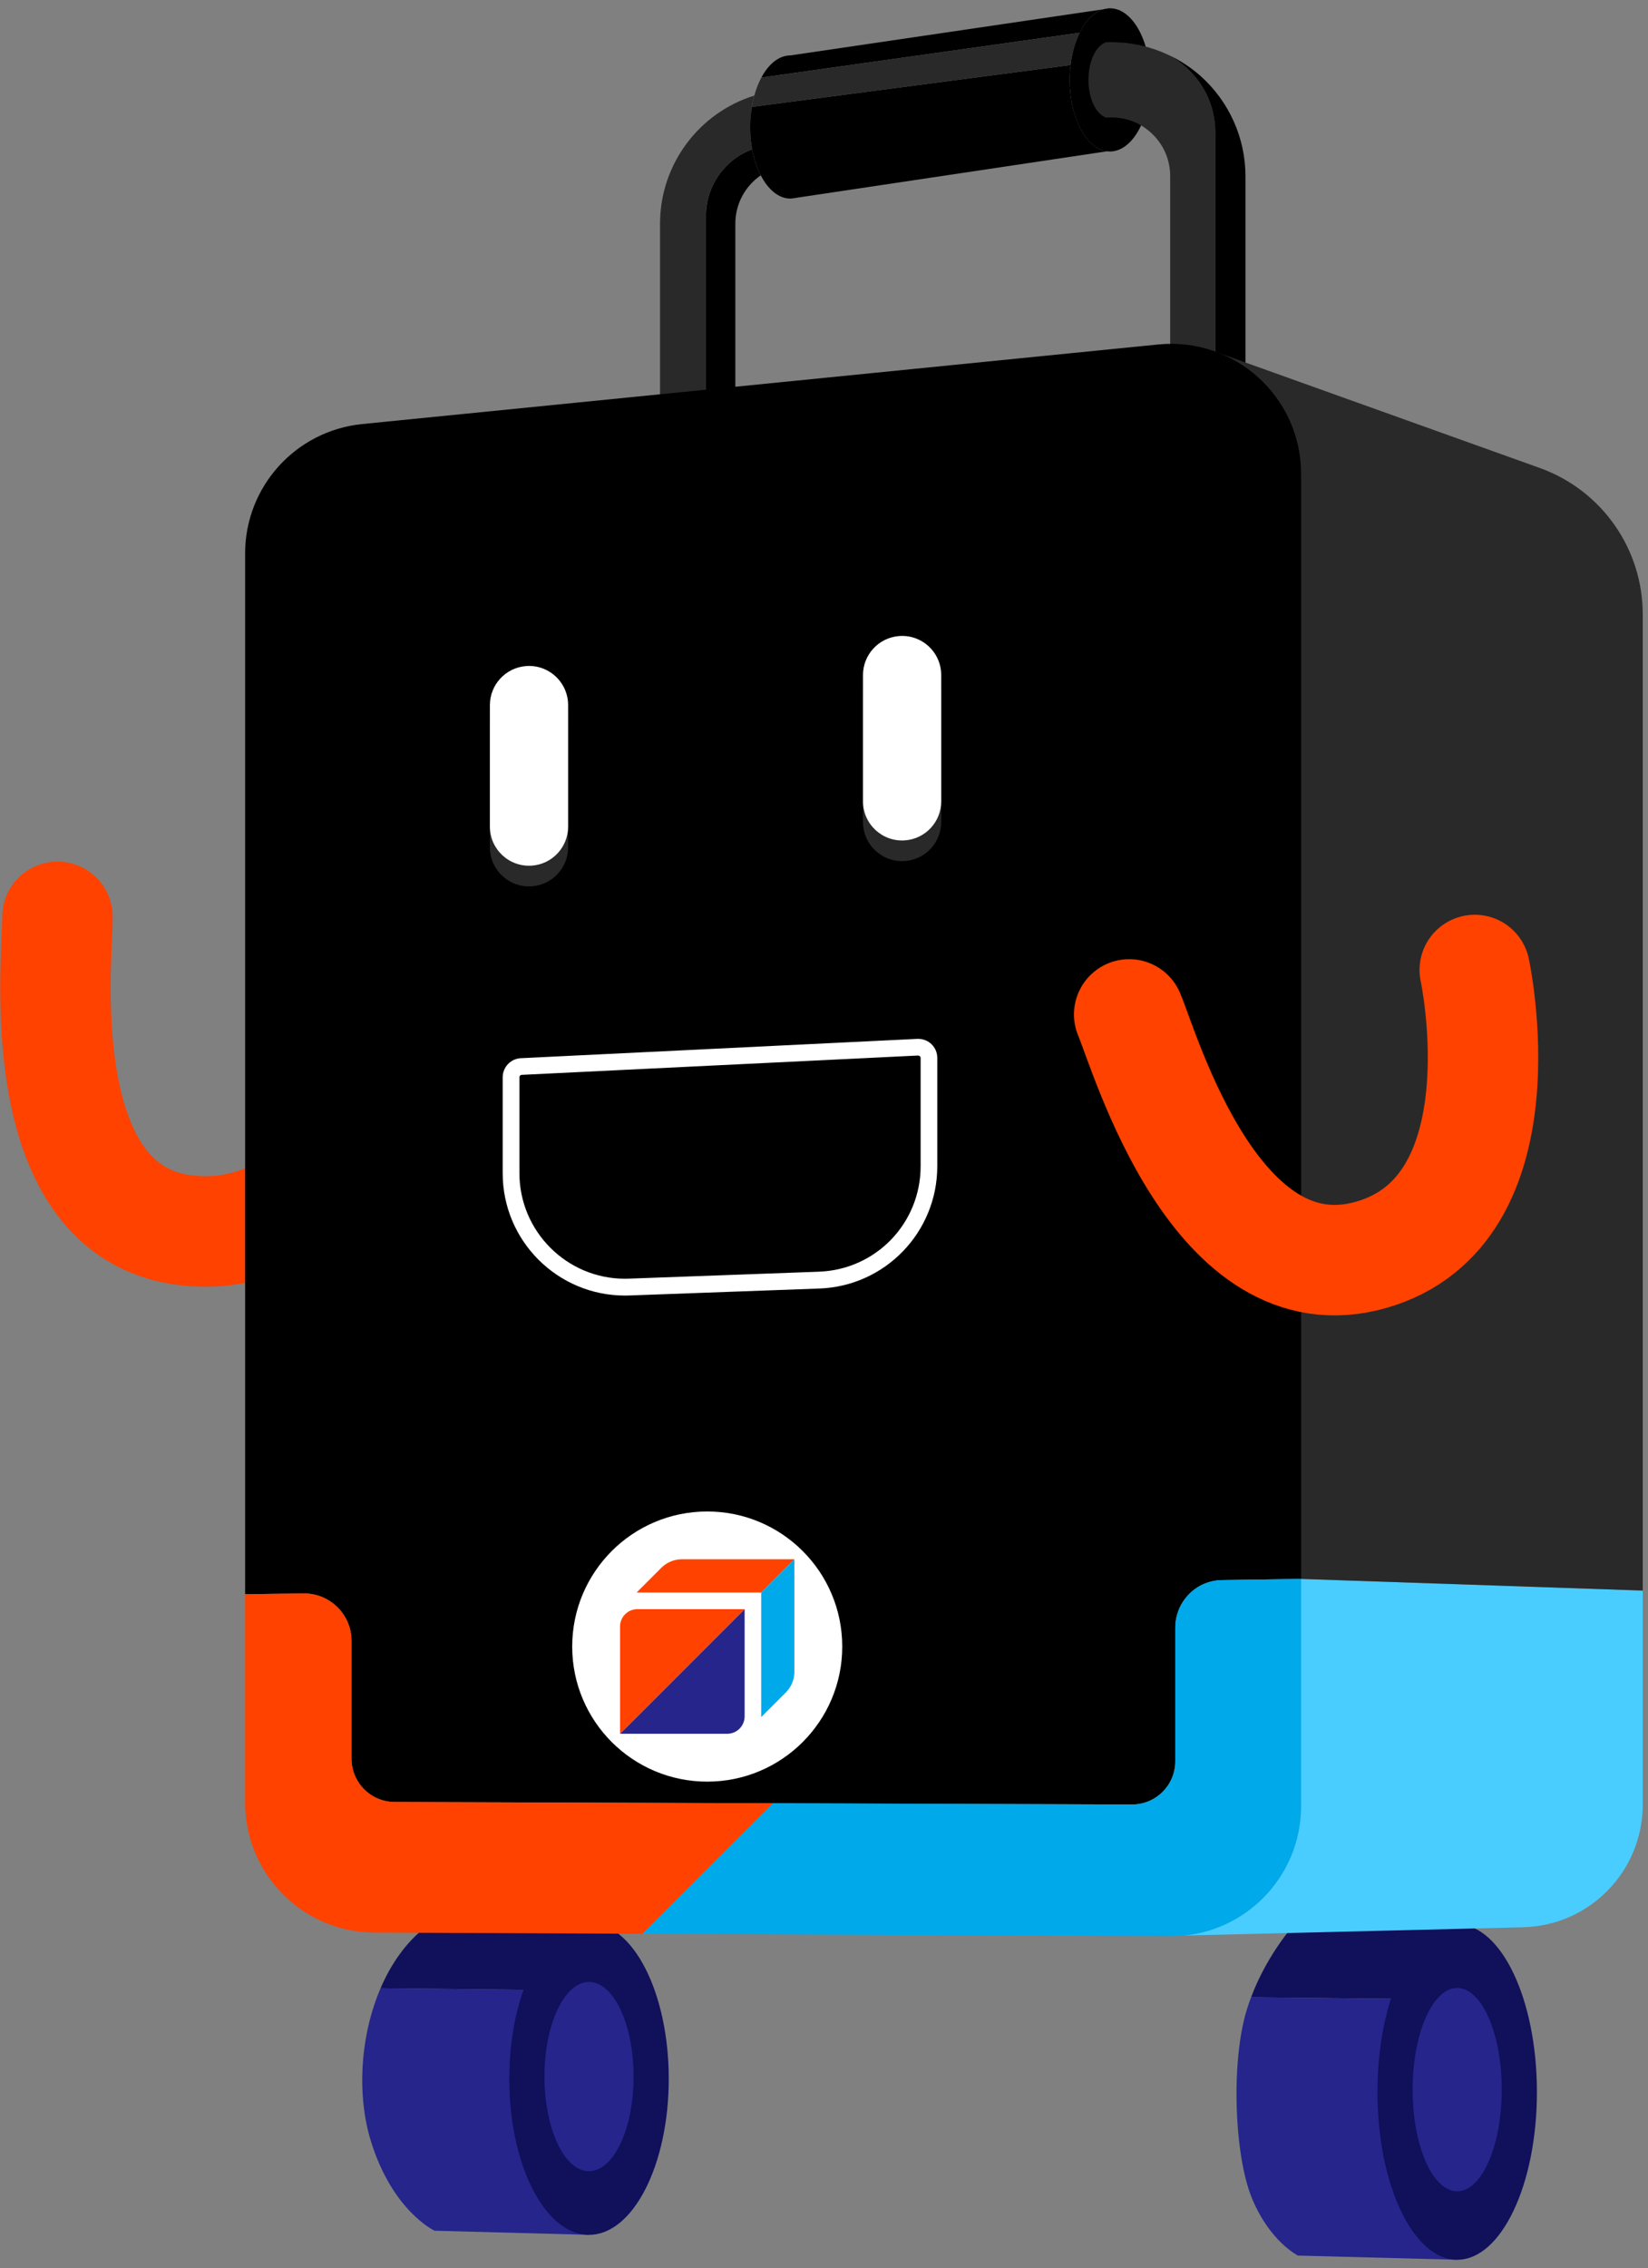 <svg width="197" height="271" viewBox="0 0 197 271" fill="none" xmlns="http://www.w3.org/2000/svg">
<rect x="0" y="0" width="197" height="271" fill="#808080" stroke="none"/>
<path d="M51.961 122.41C51.961 122.41 41.431 149.13 22.411 147.03C3.391 144.93 6.891 114.66 6.871 109.55" stroke="#FF4200" stroke-width="13.202" stroke-miterlimit="10" stroke-linecap="round" stroke-linejoin="round"/>
<path d="M127.861 9.54C127.861 14.05 129.831 17.75 132.321 18.08C132.441 18.09 132.561 18.1 132.681 18.1C135.351 18.1 137.501 14.27 137.501 9.54C137.501 4.82 135.351 0.99 132.681 0.99L131.901 1.11C129.611 1.77 127.861 5.29 127.861 9.54Z" fill="black"/>
<path d="M133.121 14.04C132.841 14.02 132.551 14.03 132.271 14.06C132.341 14.08 132.421 14.09 132.491 14.1C132.551 14.11 132.621 14.11 132.681 14.11C132.831 14.11 132.981 14.09 133.121 14.04Z" fill="black"/>
<path d="M132.231 5.05C132.521 5.03 132.801 5.03 133.081 5.04C132.951 5 132.821 4.98 132.681 4.98L132.261 5.04C132.251 5.04 132.241 5.05 132.231 5.05Z" fill="black"/>
<path d="M131.901 1.11L132.681 0.99C132.411 0.99 132.151 1.03 131.901 1.11Z" fill="black"/>
<path d="M130.111 9.54C130.111 11.82 131.051 13.71 132.271 14.06C132.551 14.03 132.841 14.02 133.121 14.04C134.741 14.09 136.281 14.7 137.521 15.8C139.041 17.15 139.881 19.02 139.881 21.05V45.91H145.271V15.88C145.271 11.74 143.001 8.42 139.731 6.59C137.661 5.6 135.391 5.07 133.081 5.04C132.801 5.03 132.521 5.03 132.231 5.05C131.021 5.42 130.111 7.29 130.111 9.54Z" fill="#292929"/>
<path d="M139.731 6.59C143.001 8.42 145.271 11.74 145.271 15.88V45.91H148.881V21.05C148.881 16.48 146.921 12.12 143.511 9.08C142.361 8.06 141.091 7.23 139.731 6.59Z" fill="black"/>
<path d="M84.391 25.78V48.68L87.9 48.94V26.73C87.9 24.35 89.091 22.22 90.941 20.95C90.481 20.07 90.121 19.01 89.911 17.84C86.611 19.07 84.391 22.22 84.391 25.78Z" fill="black"/>
<path d="M78.901 26.73V50.17H87.9V48.94L84.391 48.68V25.78C84.391 22.22 86.611 19.07 89.911 17.84C89.751 17 89.671 16.11 89.671 15.18C89.671 13.83 89.851 12.55 90.171 11.42C83.581 13.46 78.901 19.61 78.901 26.73Z" fill="#292929"/>
<path d="M131.901 1.11L94.491 6.62C94.481 6.62 94.481 6.62 94.471 6.62C93.111 6.63 91.881 7.64 91.011 9.27L129.071 3.91C129.771 2.45 130.771 1.43 131.901 1.11Z" fill="black"/>
<path d="M89.671 15.18C89.671 17.41 90.151 19.44 90.941 20.95C91.821 22.66 93.091 23.73 94.491 23.73C94.611 23.73 94.721 23.7 94.841 23.69L95.191 23.64C95.201 23.64 95.211 23.63 95.221 23.63L132.321 18.08C130.871 17.89 129.591 16.55 128.791 14.57C128.201 13.16 127.861 11.42 127.861 9.54C127.861 8.93 127.901 8.34 127.971 7.77L89.881 12.77C89.741 13.53 89.671 14.34 89.671 15.18Z" fill="black"/>
<path d="M45.491 237.57L70.231 237.83L70.401 229.75L50.861 230.27C48.541 232.08 46.751 234.64 45.491 237.57Z" fill="#10105B"/>
<path d="M44.35 255.88C46.95 264.23 51.95 266.54 51.95 266.54L70.401 267.03L69.681 264.03L70.231 237.83L45.491 237.57C43.041 243.28 42.63 250.36 44.35 255.88Z" fill="#25258C"/>
<path d="M149.551 238.65L174.291 238.91L174.191 229.94L154.961 229.66C154.961 229.66 151.571 233.27 149.551 238.65Z" fill="#10105B"/>
<path d="M149.681 262.72C151.831 267.88 155.161 269.51 155.161 269.51L174.191 270.01L174.591 266.25L174.291 238.91L149.551 238.65C149.361 239.14 149.191 239.64 149.031 240.16C147.131 246.35 147.531 257.57 149.681 262.72Z" fill="#25258C"/>
<path d="M70.411 267.03C75.674 267.03 79.941 258.685 79.941 248.39C79.941 238.095 75.674 229.75 70.411 229.75C65.147 229.75 60.881 238.095 60.881 248.39C60.881 258.685 65.147 267.03 70.411 267.03Z" fill="#10105B"/>
<path d="M70.411 259.43C73.354 259.43 75.741 254.366 75.741 248.12C75.741 241.874 73.354 236.81 70.411 236.81C67.467 236.81 65.081 241.874 65.081 248.12C65.081 254.366 67.467 259.43 70.411 259.43Z" fill="#25258C"/>
<path d="M174.191 270.01C179.454 270.01 183.721 261.038 183.721 249.97C183.721 238.902 179.454 229.93 174.191 229.93C168.927 229.93 164.661 238.902 164.661 249.97C164.661 261.038 168.927 270.01 174.191 270.01Z" fill="#10105B"/>
<path d="M174.191 261.83C177.134 261.83 179.521 256.39 179.521 249.68C179.521 242.97 177.134 237.53 174.191 237.53C171.247 237.53 168.861 242.97 168.861 249.68C168.861 256.39 171.247 261.83 174.191 261.83Z" fill="#25258C"/>
<path d="M141.581 231.27L182.061 230.28C190.021 230.09 196.371 223.58 196.371 215.62V190.05L144.411 188.28L142.271 188.81L141.581 231.27Z" fill="#49CDFF"/>
<path d="M142.271 188.81L144.411 188.28L196.371 190.05V73.4C196.371 65.56 191.451 58.57 184.071 55.92L144.681 41.81L142.271 188.81Z" fill="#292929"/>
<path d="M155.531 56.62V188.66L146.081 188.8C142.981 188.84 140.491 191.37 140.491 194.48V210.45C140.491 213.31 138.161 215.62 135.311 215.61L47.161 215.31C44.321 215.3 42.021 212.99 42.021 210.14V196.07C42.021 192.9 39.421 190.35 36.261 190.39L29.301 190.49V66.13C29.301 58.15 35.351 51.47 43.291 50.67L138.451 41.16C147.591 40.25 155.531 47.43 155.531 56.62Z" fill="black"/>
<path d="M92.391 215.46L76.791 231.06L44.771 230.92C36.211 230.88 29.301 223.93 29.301 215.38V190.49L36.261 190.39C39.421 190.35 42.021 192.9 42.021 196.07V210.14C42.021 212.99 44.321 215.3 47.161 215.31L92.391 215.46Z" fill="#FF4200"/>
<path d="M155.531 188.66V215.82C155.531 224.42 148.531 231.39 139.921 231.35L76.791 231.06L92.391 215.46L135.311 215.61C138.161 215.62 140.491 213.31 140.491 210.45V194.48C140.491 191.37 142.981 188.84 146.081 188.8L155.531 188.66Z" fill="#00A9EA"/>
<path d="M89.881 12.77L127.971 7.77C128.061 6.97 128.221 6.22 128.441 5.52C128.611 4.94 128.821 4.4 129.071 3.91L91.011 9.27C90.671 9.9 90.391 10.62 90.171 11.42C90.051 11.85 89.951 12.3 89.881 12.77Z" fill="#292929"/>
<path d="M84.541 212.88C93.454 212.88 100.681 205.654 100.681 196.74C100.681 187.826 93.454 180.6 84.541 180.6C75.627 180.6 68.401 187.826 68.401 196.74C68.401 205.654 75.627 212.88 84.541 212.88Z" fill="white"/>
<path d="M89.011 192.27V205.08C89.011 206.23 88.081 207.16 86.931 207.16H74.121L89.011 192.27Z" fill="#25258C"/>
<path d="M94.96 186.31L90.991 190.28H76.101L79.051 187.33C79.701 186.68 80.591 186.31 81.511 186.31H94.96Z" fill="#FF4200"/>
<path d="M94.96 186.31V199.76C94.96 200.68 94.591 201.57 93.941 202.22L90.991 205.17V190.28L94.96 186.31Z" fill="#00A9EA"/>
<path d="M89.011 192.27L74.121 207.16V194.35C74.121 193.2 75.051 192.27 76.201 192.27H89.011Z" fill="#FF4200"/>
<path d="M176.291 115.9C176.291 115.9 182.471 144.62 163.921 149.93C145.371 155.24 136.971 125.93 134.981 121.21" stroke="#FF4200" stroke-width="13.202" stroke-miterlimit="10" stroke-linecap="round" stroke-linejoin="round"/>
<path d="M67.911 86.72V101.24C67.911 103.69 66.021 105.73 63.571 105.9C60.861 106.09 58.561 103.95 58.561 101.24V86.72C58.561 84.29 60.431 82.26 62.851 82.06C65.571 81.84 67.911 83.99 67.911 86.72Z" fill="#292929"/>
<path d="M112.511 83.13V98.22C112.511 100.66 110.631 102.7 108.191 102.88C105.481 103.09 103.161 100.94 103.161 98.22V83.13C103.161 80.73 104.981 78.72 107.371 78.48C110.121 78.2 112.511 80.37 112.511 83.13Z" fill="#292929"/>
<path d="M109.771 126.13C109.921 126.13 110.051 126.26 110.051 126.41V139.34C110.051 146.16 104.711 151.7 97.891 151.95L75.171 152.78C75.011 152.79 74.851 152.79 74.701 152.79C67.751 152.79 62.091 147.13 62.091 140.17V128.71C62.091 128.56 62.211 128.44 62.361 128.43L109.761 126.12L109.771 126.13ZM109.771 124.13C109.731 124.13 109.691 124.13 109.661 124.13L62.261 126.44C61.051 126.5 60.091 127.5 60.091 128.72V140.18C60.091 148.28 66.661 154.8 74.701 154.8C74.881 154.8 75.061 154.8 75.241 154.79L97.96 153.96C105.821 153.67 112.041 147.22 112.041 139.35V126.42C112.051 125.14 111.021 124.13 109.771 124.13Z" fill="white"/>
<path d="M67.911 84.25V98.77C67.911 101.22 66.021 103.26 63.571 103.43C60.861 103.62 58.561 101.48 58.561 98.77V84.25C58.561 81.82 60.431 79.79 62.851 79.59C65.571 79.36 67.911 81.51 67.911 84.25Z" fill="white"/>
<path d="M112.511 80.66V95.75C112.511 98.19 110.631 100.23 108.191 100.41C105.481 100.62 103.161 98.47 103.161 95.75V80.66C103.161 78.26 104.981 76.25 107.371 76.01C110.121 75.73 112.511 77.89 112.511 80.66Z" fill="white"/>
</svg>
